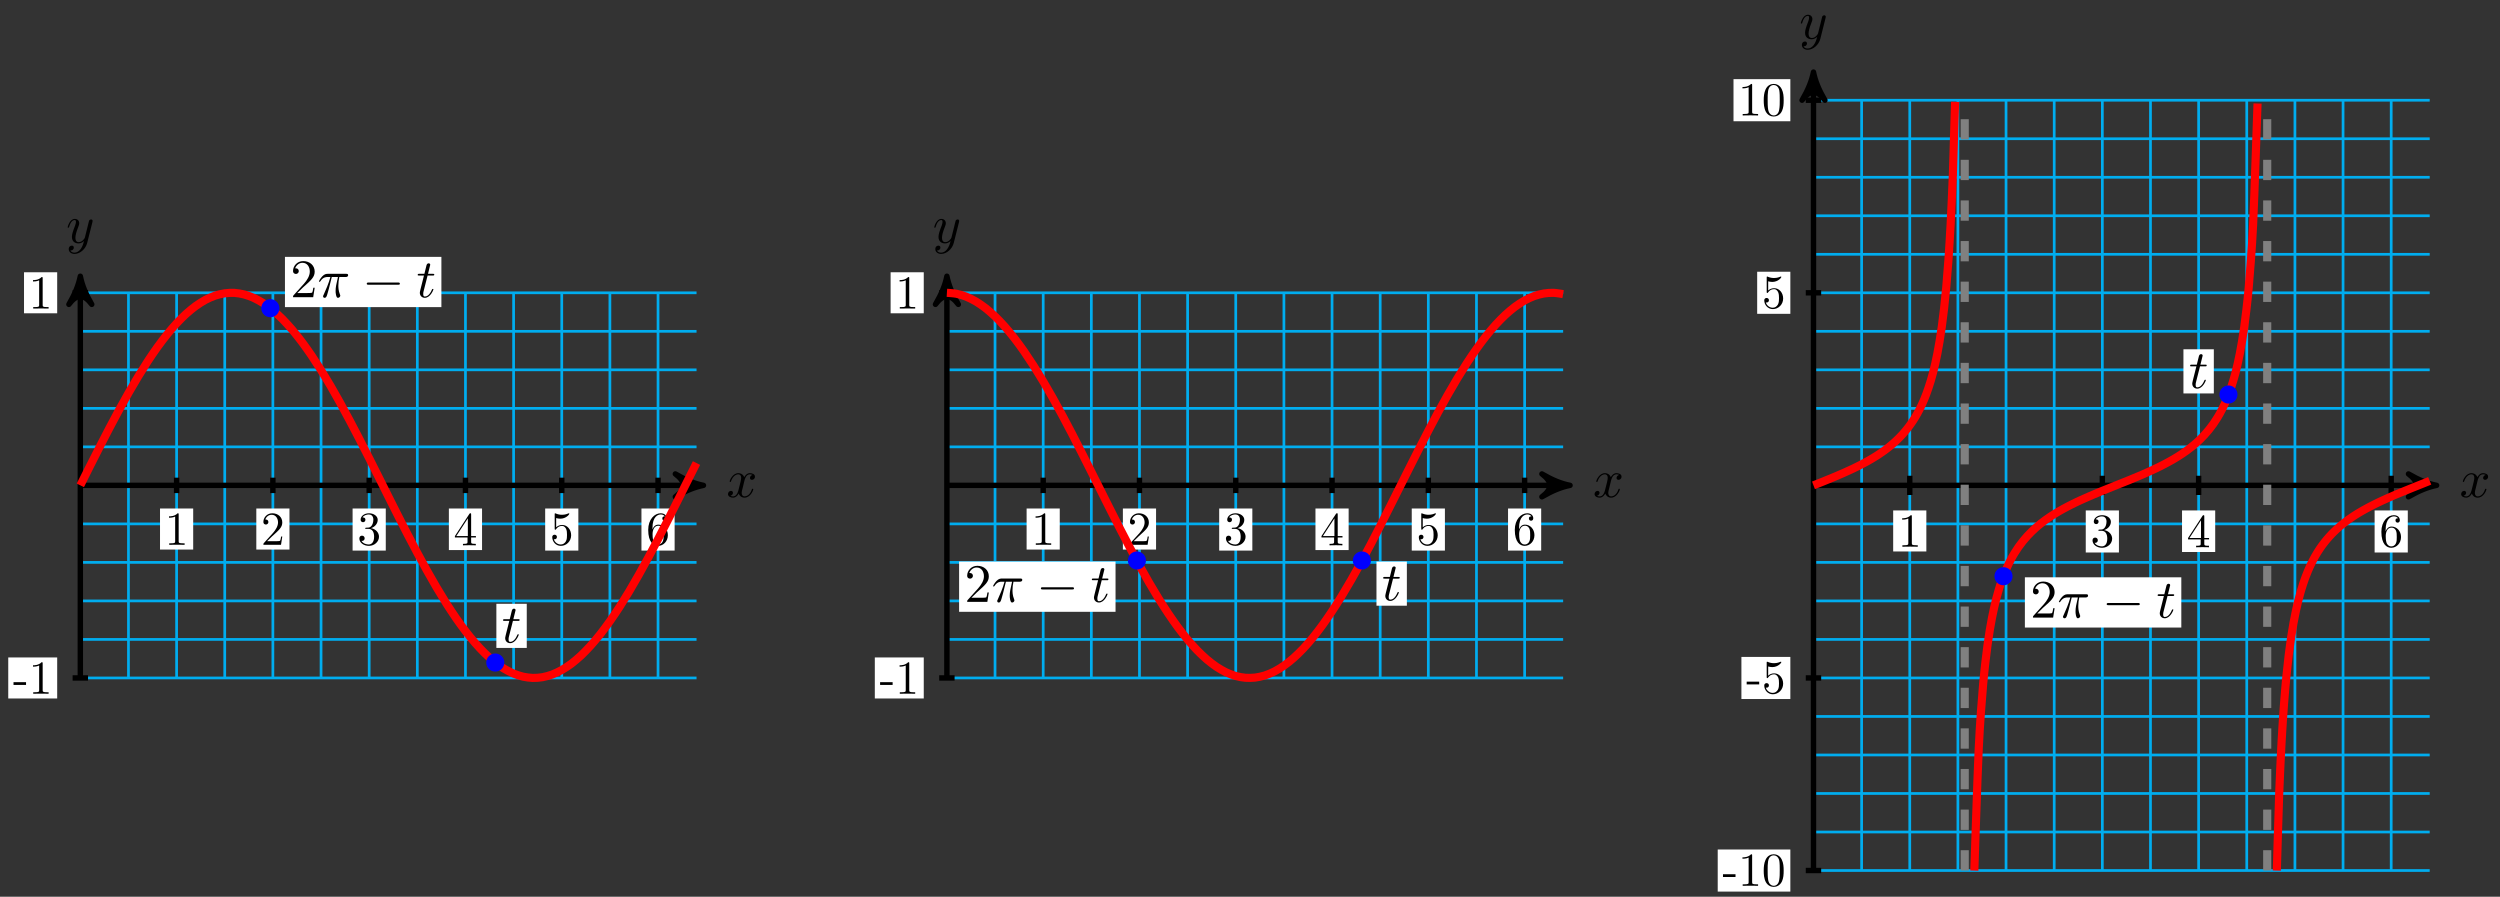 <?xml version="1.0" encoding="UTF-8"?>
<svg xmlns="http://www.w3.org/2000/svg" xmlns:xlink="http://www.w3.org/1999/xlink" width="368pt" height="132pt" viewBox="0 0 368 132" version="1.1">
<rect x="0" y="0" width="368" height="132" fill="#333333" stroke="none"/>
<defs>
<g>
<symbol overflow="visible" id="glyph0-0">
<path style="stroke:none;" d=""/>
</symbol>
<symbol overflow="visible" id="glyph0-1">
<path style="stroke:none;" d="M 2.656 -2.406 C 2.703 -2.609 2.891 -3.344 3.453 -3.344 C 3.484 -3.344 3.688 -3.344 3.844 -3.25 C 3.625 -3.203 3.469 -3 3.469 -2.812 C 3.469 -2.688 3.547 -2.531 3.766 -2.531 C 3.938 -2.531 4.203 -2.672 4.203 -3 C 4.203 -3.406 3.734 -3.516 3.453 -3.516 C 3 -3.516 2.719 -3.094 2.625 -2.922 C 2.422 -3.438 1.984 -3.516 1.766 -3.516 C 0.938 -3.516 0.484 -2.5 0.484 -2.297 C 0.484 -2.219 0.562 -2.219 0.578 -2.219 C 0.641 -2.219 0.656 -2.234 0.672 -2.297 C 0.953 -3.141 1.469 -3.344 1.75 -3.344 C 1.891 -3.344 2.172 -3.281 2.172 -2.812 C 2.172 -2.562 2.047 -2.031 1.75 -0.922 C 1.625 -0.422 1.344 -0.094 0.984 -0.094 C 0.938 -0.094 0.75 -0.094 0.594 -0.188 C 0.781 -0.234 0.969 -0.391 0.969 -0.625 C 0.969 -0.844 0.781 -0.906 0.672 -0.906 C 0.438 -0.906 0.234 -0.688 0.234 -0.438 C 0.234 -0.078 0.625 0.094 0.984 0.094 C 1.5 0.094 1.797 -0.469 1.812 -0.516 C 1.906 -0.219 2.203 0.094 2.672 0.094 C 3.5 0.094 3.953 -0.938 3.953 -1.141 C 3.953 -1.219 3.875 -1.219 3.859 -1.219 C 3.781 -1.219 3.766 -1.188 3.75 -1.125 C 3.484 -0.281 2.953 -0.094 2.688 -0.094 C 2.375 -0.094 2.25 -0.344 2.25 -0.609 C 2.25 -0.781 2.297 -0.969 2.391 -1.312 Z M 2.656 -2.406 "/>
</symbol>
<symbol overflow="visible" id="glyph0-2">
<path style="stroke:none;" d="M 3.875 -3.031 C 3.906 -3.141 3.906 -3.156 3.906 -3.219 C 3.906 -3.359 3.797 -3.438 3.672 -3.438 C 3.594 -3.438 3.469 -3.391 3.391 -3.266 C 3.375 -3.234 3.312 -2.984 3.281 -2.844 C 3.234 -2.625 3.172 -2.422 3.125 -2.203 L 2.766 -0.766 C 2.734 -0.641 2.391 -0.094 1.859 -0.094 C 1.453 -0.094 1.375 -0.438 1.375 -0.734 C 1.375 -1.094 1.5 -1.594 1.781 -2.297 C 1.906 -2.625 1.938 -2.703 1.938 -2.875 C 1.938 -3.234 1.688 -3.516 1.281 -3.516 C 0.531 -3.516 0.234 -2.359 0.234 -2.297 C 0.234 -2.219 0.312 -2.219 0.328 -2.219 C 0.406 -2.219 0.422 -2.234 0.453 -2.359 C 0.672 -3.109 0.984 -3.344 1.266 -3.344 C 1.328 -3.344 1.453 -3.344 1.453 -3.094 C 1.453 -2.891 1.375 -2.688 1.328 -2.531 C 1 -1.688 0.859 -1.234 0.859 -0.859 C 0.859 -0.156 1.359 0.094 1.828 0.094 C 2.141 0.094 2.422 -0.047 2.641 -0.266 C 2.531 0.141 2.438 0.531 2.125 0.953 C 1.906 1.234 1.609 1.453 1.25 1.453 C 1.125 1.453 0.766 1.438 0.641 1.125 C 0.766 1.125 0.875 1.125 0.984 1.031 C 1.062 0.953 1.141 0.859 1.141 0.703 C 1.141 0.453 0.922 0.422 0.844 0.422 C 0.656 0.422 0.391 0.547 0.391 0.938 C 0.391 1.344 0.75 1.641 1.25 1.641 C 2.062 1.641 2.891 0.906 3.109 0.016 Z M 3.875 -3.031 "/>
</symbol>
<symbol overflow="visible" id="glyph0-3">
<path style="stroke:none;" d="M 1.641 -3.188 L 2.391 -3.188 C 2.547 -3.188 2.625 -3.188 2.625 -3.344 C 2.625 -3.438 2.547 -3.438 2.406 -3.438 L 1.703 -3.438 C 1.984 -4.562 2.031 -4.719 2.031 -4.766 C 2.031 -4.906 1.938 -4.984 1.797 -4.984 C 1.781 -4.984 1.547 -4.984 1.484 -4.703 L 1.172 -3.438 L 0.422 -3.438 C 0.266 -3.438 0.188 -3.438 0.188 -3.281 C 0.188 -3.188 0.25 -3.188 0.406 -3.188 L 1.109 -3.188 C 0.531 -0.922 0.5 -0.781 0.5 -0.641 C 0.5 -0.219 0.812 0.094 1.234 0.094 C 2.047 0.094 2.5 -1.078 2.5 -1.141 C 2.5 -1.219 2.438 -1.219 2.406 -1.219 C 2.328 -1.219 2.328 -1.188 2.281 -1.109 C 1.938 -0.281 1.516 -0.094 1.25 -0.094 C 1.078 -0.094 1 -0.188 1 -0.453 C 1 -0.641 1.016 -0.703 1.047 -0.844 Z M 1.641 -3.188 "/>
</symbol>
<symbol overflow="visible" id="glyph0-4">
<path style="stroke:none;" d="M 2.109 -2.969 L 3.016 -2.969 C 2.75 -1.797 2.672 -1.453 2.672 -0.922 C 2.672 -0.797 2.672 -0.578 2.734 -0.312 C 2.828 0.047 2.906 0.094 3.031 0.094 C 3.188 0.094 3.359 -0.062 3.359 -0.219 C 3.359 -0.266 3.359 -0.281 3.312 -0.391 C 3.078 -0.969 3.078 -1.484 3.078 -1.703 C 3.078 -2.125 3.125 -2.562 3.219 -2.969 L 4.125 -2.969 C 4.234 -2.969 4.516 -2.969 4.516 -3.25 C 4.516 -3.438 4.344 -3.438 4.203 -3.438 L 1.531 -3.438 C 1.359 -3.438 1.047 -3.438 0.703 -3.062 C 0.422 -2.75 0.219 -2.375 0.219 -2.344 C 0.219 -2.328 0.219 -2.266 0.312 -2.266 C 0.375 -2.266 0.391 -2.297 0.438 -2.359 C 0.828 -2.969 1.297 -2.969 1.453 -2.969 L 1.906 -2.969 C 1.656 -2.016 1.219 -1.047 0.891 -0.312 C 0.828 -0.203 0.828 -0.188 0.828 -0.125 C 0.828 0.031 0.953 0.094 1.047 0.094 C 1.297 0.094 1.359 -0.141 1.453 -0.438 C 1.562 -0.797 1.562 -0.812 1.672 -1.219 Z M 2.109 -2.969 "/>
</symbol>
<symbol overflow="visible" id="glyph1-0">
<path style="stroke:none;" d=""/>
</symbol>
<symbol overflow="visible" id="glyph1-1">
<path style="stroke:none;" d="M 2.922 0 L 2.922 -0.219 L 2.703 -0.219 C 2.062 -0.219 2.047 -0.297 2.047 -0.547 L 2.047 -4.453 C 2.047 -4.625 2.047 -4.641 1.891 -4.641 C 1.453 -4.188 0.844 -4.188 0.625 -4.188 L 0.625 -3.984 C 0.766 -3.984 1.172 -3.984 1.531 -4.156 L 1.531 -0.547 C 1.531 -0.297 1.516 -0.219 0.891 -0.219 L 0.656 -0.219 L 0.656 0 C 0.906 -0.016 1.516 -0.016 1.797 -0.016 C 2.062 -0.016 2.672 -0.016 2.922 0 Z M 2.922 0 "/>
</symbol>
<symbol overflow="visible" id="glyph1-2">
<path style="stroke:none;" d="M 3.125 -1.219 L 2.953 -1.219 C 2.922 -1 2.875 -0.703 2.797 -0.594 C 2.75 -0.531 2.297 -0.531 2.141 -0.531 L 0.891 -0.531 L 1.625 -1.25 C 2.703 -2.219 3.125 -2.594 3.125 -3.297 C 3.125 -4.078 2.5 -4.641 1.656 -4.641 C 0.859 -4.641 0.344 -4 0.344 -3.375 C 0.344 -2.984 0.703 -2.984 0.719 -2.984 C 0.844 -2.984 1.078 -3.078 1.078 -3.359 C 1.078 -3.547 0.953 -3.719 0.703 -3.719 C 0.656 -3.719 0.641 -3.719 0.625 -3.719 C 0.781 -4.172 1.156 -4.422 1.562 -4.422 C 2.188 -4.422 2.5 -3.859 2.5 -3.297 C 2.5 -2.734 2.141 -2.188 1.766 -1.75 L 0.422 -0.266 C 0.344 -0.188 0.344 -0.172 0.344 0 L 2.938 0 Z M 3.125 -1.219 "/>
</symbol>
<symbol overflow="visible" id="glyph1-3">
<path style="stroke:none;" d="M 3.188 -1.188 C 3.188 -1.766 2.75 -2.312 2.016 -2.453 C 2.594 -2.641 3 -3.125 3 -3.672 C 3 -4.25 2.391 -4.641 1.719 -4.641 C 1.016 -4.641 0.484 -4.219 0.484 -3.688 C 0.484 -3.469 0.641 -3.328 0.844 -3.328 C 1.047 -3.328 1.188 -3.484 1.188 -3.688 C 1.188 -4.031 0.859 -4.031 0.766 -4.031 C 0.969 -4.375 1.438 -4.469 1.688 -4.469 C 1.969 -4.469 2.359 -4.312 2.359 -3.688 C 2.359 -3.609 2.344 -3.203 2.156 -2.891 C 1.953 -2.562 1.719 -2.531 1.547 -2.531 C 1.484 -2.516 1.312 -2.516 1.266 -2.516 C 1.219 -2.5 1.156 -2.5 1.156 -2.422 C 1.156 -2.344 1.219 -2.344 1.328 -2.344 L 1.641 -2.344 C 2.203 -2.344 2.469 -1.875 2.469 -1.188 C 2.469 -0.25 1.984 -0.047 1.672 -0.047 C 1.375 -0.047 0.859 -0.156 0.609 -0.578 C 0.859 -0.531 1.078 -0.688 1.078 -0.953 C 1.078 -1.203 0.891 -1.344 0.688 -1.344 C 0.516 -1.344 0.297 -1.25 0.297 -0.938 C 0.297 -0.312 0.938 0.156 1.703 0.156 C 2.547 0.156 3.188 -0.484 3.188 -1.188 Z M 3.188 -1.188 "/>
</symbol>
<symbol overflow="visible" id="glyph1-4">
<path style="stroke:none;" d="M 3.281 -1.156 L 3.281 -1.359 L 2.578 -1.359 L 2.578 -4.531 C 2.578 -4.672 2.578 -4.719 2.469 -4.719 C 2.406 -4.719 2.391 -4.719 2.328 -4.641 L 0.188 -1.359 L 0.188 -1.156 L 2.047 -1.156 L 2.047 -0.547 C 2.047 -0.297 2.031 -0.219 1.516 -0.219 L 1.375 -0.219 L 1.375 0 C 1.656 -0.016 2.016 -0.016 2.312 -0.016 C 2.609 -0.016 2.969 -0.016 3.266 0 L 3.266 -0.219 L 3.109 -0.219 C 2.594 -0.219 2.578 -0.297 2.578 -0.547 L 2.578 -1.156 Z M 2.094 -1.359 L 0.391 -1.359 L 2.094 -3.969 Z M 2.094 -1.359 "/>
</symbol>
<symbol overflow="visible" id="glyph1-5">
<path style="stroke:none;" d="M 3.125 -1.406 C 3.125 -2.234 2.562 -2.922 1.812 -2.922 C 1.469 -2.922 1.172 -2.812 0.922 -2.578 L 0.922 -3.938 C 1.062 -3.891 1.297 -3.844 1.516 -3.844 C 2.375 -3.844 2.859 -4.469 2.859 -4.562 C 2.859 -4.609 2.844 -4.641 2.781 -4.641 C 2.781 -4.641 2.766 -4.641 2.734 -4.625 C 2.594 -4.562 2.25 -4.422 1.781 -4.422 C 1.5 -4.422 1.188 -4.469 0.859 -4.609 C 0.797 -4.641 0.781 -4.641 0.781 -4.641 C 0.703 -4.641 0.703 -4.578 0.703 -4.469 L 0.703 -2.406 C 0.703 -2.281 0.703 -2.219 0.797 -2.219 C 0.844 -2.219 0.859 -2.25 0.891 -2.281 C 0.969 -2.391 1.219 -2.781 1.797 -2.781 C 2.156 -2.781 2.328 -2.453 2.391 -2.328 C 2.5 -2.062 2.516 -1.797 2.516 -1.453 C 2.516 -1.203 2.516 -0.781 2.344 -0.5 C 2.172 -0.219 1.922 -0.047 1.594 -0.047 C 1.094 -0.047 0.688 -0.406 0.578 -0.828 C 0.594 -0.812 0.609 -0.812 0.688 -0.812 C 0.922 -0.812 1.031 -0.984 1.031 -1.156 C 1.031 -1.312 0.922 -1.484 0.688 -1.484 C 0.594 -1.484 0.344 -1.438 0.344 -1.125 C 0.344 -0.516 0.828 0.156 1.609 0.156 C 2.422 0.156 3.125 -0.516 3.125 -1.406 Z M 3.125 -1.406 "/>
</symbol>
<symbol overflow="visible" id="glyph1-6">
<path style="stroke:none;" d="M 3.188 -1.422 C 3.188 -2.312 2.562 -2.969 1.797 -2.969 C 1.312 -2.969 1.062 -2.625 0.922 -2.281 L 0.922 -2.453 C 0.922 -4.219 1.781 -4.469 2.141 -4.469 C 2.312 -4.469 2.594 -4.422 2.75 -4.188 C 2.641 -4.188 2.375 -4.188 2.375 -3.875 C 2.375 -3.656 2.531 -3.547 2.688 -3.547 C 2.797 -3.547 3.016 -3.609 3.016 -3.891 C 3.016 -4.312 2.703 -4.641 2.125 -4.641 C 1.234 -4.641 0.297 -3.75 0.297 -2.203 C 0.297 -0.344 1.094 0.156 1.75 0.156 C 2.516 0.156 3.188 -0.5 3.188 -1.422 Z M 2.562 -1.422 C 2.562 -1.094 2.562 -0.75 2.438 -0.5 C 2.234 -0.078 1.906 -0.047 1.75 -0.047 C 1.312 -0.047 1.094 -0.453 1.062 -0.562 C 0.938 -0.891 0.938 -1.453 0.938 -1.578 C 0.938 -2.125 1.156 -2.812 1.781 -2.812 C 1.891 -2.812 2.219 -2.812 2.438 -2.391 C 2.562 -2.125 2.562 -1.766 2.562 -1.422 Z M 2.562 -1.422 "/>
</symbol>
<symbol overflow="visible" id="glyph1-7">
<path style="stroke:none;" d="M 1.922 -1.297 L 1.922 -1.703 L 0.078 -1.703 L 0.078 -1.297 Z M 1.922 -1.297 "/>
</symbol>
<symbol overflow="visible" id="glyph1-8">
<path style="stroke:none;" d="M 3.203 -2.234 C 3.203 -2.781 3.172 -3.344 2.922 -3.859 C 2.609 -4.531 2.031 -4.641 1.734 -4.641 C 1.328 -4.641 0.812 -4.453 0.531 -3.812 C 0.312 -3.328 0.266 -2.781 0.266 -2.234 C 0.266 -1.703 0.297 -1.078 0.578 -0.547 C 0.891 0.016 1.391 0.156 1.734 0.156 C 2.109 0.156 2.641 0 2.953 -0.656 C 3.172 -1.141 3.203 -1.672 3.203 -2.234 Z M 2.625 -2.312 C 2.625 -1.797 2.625 -1.312 2.547 -0.875 C 2.453 -0.203 2.047 0 1.734 0 C 1.469 0 1.047 -0.172 0.922 -0.844 C 0.844 -1.266 0.844 -1.906 0.844 -2.312 C 0.844 -2.766 0.844 -3.219 0.906 -3.594 C 1.031 -4.422 1.562 -4.484 1.734 -4.484 C 1.969 -4.484 2.422 -4.359 2.562 -3.672 C 2.625 -3.281 2.625 -2.75 2.625 -2.312 Z M 2.625 -2.312 "/>
</symbol>
<symbol overflow="visible" id="glyph2-0">
<path style="stroke:none;" d=""/>
</symbol>
<symbol overflow="visible" id="glyph2-1">
<path style="stroke:none;" d="M 1.016 -0.609 L 1.859 -1.438 C 3.094 -2.531 3.578 -2.969 3.578 -3.766 C 3.578 -4.672 2.859 -5.312 1.891 -5.312 C 0.984 -5.312 0.391 -4.578 0.391 -3.859 C 0.391 -3.422 0.797 -3.422 0.828 -3.422 C 0.953 -3.422 1.234 -3.516 1.234 -3.844 C 1.234 -4.047 1.094 -4.25 0.812 -4.25 C 0.75 -4.25 0.734 -4.25 0.703 -4.25 C 0.891 -4.766 1.328 -5.062 1.781 -5.062 C 2.516 -5.062 2.859 -4.422 2.859 -3.766 C 2.859 -3.125 2.453 -2.5 2.016 -2 L 0.484 -0.297 C 0.391 -0.203 0.391 -0.188 0.391 0 L 3.359 0 L 3.578 -1.391 L 3.375 -1.391 C 3.344 -1.141 3.281 -0.797 3.203 -0.672 C 3.141 -0.609 2.625 -0.609 2.453 -0.609 Z M 1.016 -0.609 "/>
</symbol>
<symbol overflow="visible" id="glyph3-0">
<path style="stroke:none;" d=""/>
</symbol>
<symbol overflow="visible" id="glyph3-1">
<path style="stroke:none;" d="M 5.25 -1.828 C 5.391 -1.828 5.531 -1.828 5.531 -1.984 C 5.531 -2.156 5.391 -2.156 5.25 -2.156 L 0.938 -2.156 C 0.812 -2.156 0.656 -2.156 0.656 -1.984 C 0.656 -1.828 0.812 -1.828 0.938 -1.828 Z M 5.25 -1.828 "/>
</symbol>
</g>
</defs>
<g id="surface1">
<path style="fill:none;stroke-width:0.399;stroke-linecap:butt;stroke-linejoin:miter;stroke:rgb(0%,67.839%,93.729%);stroke-opacity:1;stroke-miterlimit:10;" d="M 0.001 -28.347 L 90.708 -28.347 M 0.001 -22.676 L 90.708 -22.676 M 0.001 -17.008 L 90.708 -17.008 M 0.001 -11.337 L 90.708 -11.337 M 0.001 -5.67 L 90.708 -5.67 M 0.001 0.002 L 90.708 0.002 M 0.001 5.669 L 90.708 5.669 M 0.001 11.337 L 90.708 11.337 M 0.001 17.008 L 90.708 17.008 M 0.001 22.676 L 90.708 22.676 M 0.001 28.347 L 90.708 28.347 M 0.001 -28.347 L 0.001 28.347 M 7.087 -28.347 L 7.087 28.347 M 14.173 -28.347 L 14.173 28.347 M 21.259 -28.347 L 21.259 28.347 M 28.345 -28.347 L 28.345 28.347 M 35.435 -28.347 L 35.435 28.347 M 42.521 -28.347 L 42.521 28.347 M 49.607 -28.347 L 49.607 28.347 M 56.693 -28.347 L 56.693 28.347 M 63.779 -28.347 L 63.779 28.347 M 70.868 -28.347 L 70.868 28.347 M 77.954 -28.347 L 77.954 28.347 M 85.04 -28.347 L 85.04 28.347 " transform="matrix(1,0,0,-1,11.823,71.447)"/>
<path style="fill:none;stroke-width:0.797;stroke-linecap:butt;stroke-linejoin:miter;stroke:rgb(0%,0%,0%);stroke-opacity:1;stroke-miterlimit:10;" d="M 0.001 0.002 L 90.693 0.002 " transform="matrix(1,0,0,-1,11.823,71.447)"/>
<path style="fill-rule:nonzero;fill:rgb(0%,0%,0%);fill-opacity:1;stroke-width:0.797;stroke-linecap:butt;stroke-linejoin:round;stroke:rgb(0%,0%,0%);stroke-opacity:1;stroke-miterlimit:10;" d="M 1.035 0.002 C -0.258 0.26 -1.555 0.775 -3.109 1.685 C -1.555 0.517 -1.555 -0.518 -3.109 -1.685 C -1.555 -0.775 -0.258 -0.26 1.035 0.002 Z M 1.035 0.002 " transform="matrix(1,0,0,-1,102.516,71.447)"/>
<g style="fill:rgb(0%,0%,0%);fill-opacity:1;">
  <use xlink:href="#glyph0-1" x="106.925" y="73.163"/>
</g>
<path style="fill:none;stroke-width:0.797;stroke-linecap:butt;stroke-linejoin:miter;stroke:rgb(0%,0%,0%);stroke-opacity:1;stroke-miterlimit:10;" d="M 0.001 -28.347 L 0.001 29.745 " transform="matrix(1,0,0,-1,11.823,71.447)"/>
<path style="fill-rule:nonzero;fill:rgb(0%,0%,0%);fill-opacity:1;stroke-width:0.797;stroke-linecap:butt;stroke-linejoin:round;stroke:rgb(0%,0%,0%);stroke-opacity:1;stroke-miterlimit:10;" d="M 1.037 -0.001 C -0.26 0.261 -1.552 0.776 -3.107 1.682 C -1.552 0.518 -1.552 -0.517 -3.107 -1.685 C -1.552 -0.779 -0.26 -0.259 1.037 -0.001 Z M 1.037 -0.001 " transform="matrix(0,-1,-1,0,11.823,41.697)"/>
<g style="fill:rgb(0%,0%,0%);fill-opacity:1;">
  <use xlink:href="#glyph0-2" x="9.726" y="35.737"/>
</g>
<path style="fill:none;stroke-width:0.797;stroke-linecap:butt;stroke-linejoin:miter;stroke:rgb(0%,0%,0%);stroke-opacity:1;stroke-miterlimit:10;" d="M 14.173 1.135 L 14.173 -1.135 " transform="matrix(1,0,0,-1,11.823,71.447)"/>
<path style=" stroke:none;fill-rule:nonzero;fill:rgb(100%,100%,100%);fill-opacity:1;" d="M 28.438 74.852 L 23.555 74.852 L 23.555 80.895 L 28.438 80.895 Z M 28.438 74.852 "/>
<g style="fill:rgb(0%,0%,0%);fill-opacity:1;">
  <use xlink:href="#glyph1-1" x="24.253" y="80.196"/>
</g>
<path style="fill:none;stroke-width:0.797;stroke-linecap:butt;stroke-linejoin:miter;stroke:rgb(0%,0%,0%);stroke-opacity:1;stroke-miterlimit:10;" d="M 28.345 1.135 L 28.345 -1.135 " transform="matrix(1,0,0,-1,11.823,71.447)"/>
<path style=" stroke:none;fill-rule:nonzero;fill:rgb(100%,100%,100%);fill-opacity:1;" d="M 42.609 74.852 L 37.73 74.852 L 37.73 80.895 L 42.609 80.895 Z M 42.609 74.852 "/>
<g style="fill:rgb(0%,0%,0%);fill-opacity:1;">
  <use xlink:href="#glyph1-2" x="38.426" y="80.196"/>
</g>
<path style="fill:none;stroke-width:0.797;stroke-linecap:butt;stroke-linejoin:miter;stroke:rgb(0%,0%,0%);stroke-opacity:1;stroke-miterlimit:10;" d="M 42.521 1.135 L 42.521 -1.135 " transform="matrix(1,0,0,-1,11.823,71.447)"/>
<path style=" stroke:none;fill-rule:nonzero;fill:rgb(100%,100%,100%);fill-opacity:1;" d="M 56.785 74.852 L 51.902 74.852 L 51.902 81.047 L 56.785 81.047 Z M 56.785 74.852 "/>
<g style="fill:rgb(0%,0%,0%);fill-opacity:1;">
  <use xlink:href="#glyph1-3" x="52.6" y="80.196"/>
</g>
<path style="fill:none;stroke-width:0.797;stroke-linecap:butt;stroke-linejoin:miter;stroke:rgb(0%,0%,0%);stroke-opacity:1;stroke-miterlimit:10;" d="M 56.693 1.135 L 56.693 -1.135 " transform="matrix(1,0,0,-1,11.823,71.447)"/>
<path style=" stroke:none;fill-rule:nonzero;fill:rgb(100%,100%,100%);fill-opacity:1;" d="M 70.957 74.852 L 66.074 74.852 L 66.074 80.969 L 70.957 80.969 Z M 70.957 74.852 "/>
<g style="fill:rgb(0%,0%,0%);fill-opacity:1;">
  <use xlink:href="#glyph1-4" x="66.773" y="80.272"/>
</g>
<path style="fill:none;stroke-width:0.797;stroke-linecap:butt;stroke-linejoin:miter;stroke:rgb(0%,0%,0%);stroke-opacity:1;stroke-miterlimit:10;" d="M 70.868 1.135 L 70.868 -1.135 " transform="matrix(1,0,0,-1,11.823,71.447)"/>
<path style=" stroke:none;fill-rule:nonzero;fill:rgb(100%,100%,100%);fill-opacity:1;" d="M 85.133 74.852 L 80.25 74.852 L 80.25 81.047 L 85.133 81.047 Z M 85.133 74.852 "/>
<g style="fill:rgb(0%,0%,0%);fill-opacity:1;">
  <use xlink:href="#glyph1-5" x="80.947" y="80.196"/>
</g>
<path style="fill:none;stroke-width:0.797;stroke-linecap:butt;stroke-linejoin:miter;stroke:rgb(0%,0%,0%);stroke-opacity:1;stroke-miterlimit:10;" d="M 85.04 1.135 L 85.04 -1.135 " transform="matrix(1,0,0,-1,11.823,71.447)"/>
<path style=" stroke:none;fill-rule:nonzero;fill:rgb(100%,100%,100%);fill-opacity:1;" d="M 99.305 74.852 L 94.422 74.852 L 94.422 81.047 L 99.305 81.047 Z M 99.305 74.852 "/>
<g style="fill:rgb(0%,0%,0%);fill-opacity:1;">
  <use xlink:href="#glyph1-6" x="95.12" y="80.196"/>
</g>
<path style="fill:none;stroke-width:0.797;stroke-linecap:butt;stroke-linejoin:miter;stroke:rgb(0%,0%,0%);stroke-opacity:1;stroke-miterlimit:10;" d="M 1.134 -28.347 L -1.135 -28.347 " transform="matrix(1,0,0,-1,11.823,71.447)"/>
<path style=" stroke:none;fill-rule:nonzero;fill:rgb(100%,100%,100%);fill-opacity:1;" d="M 8.418 96.777 L 1.215 96.777 L 1.215 102.816 L 8.418 102.816 Z M 8.418 96.777 "/>
<g style="fill:rgb(0%,0%,0%);fill-opacity:1;">
  <use xlink:href="#glyph1-7" x="1.911" y="102.119"/>
  <use xlink:href="#glyph1-1" x="4.233" y="102.119"/>
</g>
<path style="fill:none;stroke-width:0.797;stroke-linecap:butt;stroke-linejoin:miter;stroke:rgb(0%,0%,0%);stroke-opacity:1;stroke-miterlimit:10;" d="M 1.134 28.347 L -1.135 28.347 " transform="matrix(1,0,0,-1,11.823,71.447)"/>
<path style=" stroke:none;fill-rule:nonzero;fill:rgb(100%,100%,100%);fill-opacity:1;" d="M 8.418 40.078 L 3.535 40.078 L 3.535 46.117 L 8.418 46.117 Z M 8.418 40.078 "/>
<g style="fill:rgb(0%,0%,0%);fill-opacity:1;">
  <use xlink:href="#glyph1-1" x="4.233" y="45.421"/>
</g>
<path style="fill:none;stroke-width:1.196;stroke-linecap:butt;stroke-linejoin:miter;stroke:rgb(100%,0%,0%);stroke-opacity:1;stroke-miterlimit:10;" d="M 0.001 0.002 C 0.001 0.002 1.025 2.049 1.415 2.83 C 1.81 3.611 2.443 4.861 2.833 5.63 C 3.228 6.4 3.857 7.626 4.251 8.376 C 4.646 9.126 5.275 10.313 5.669 11.036 C 6.064 11.763 6.693 12.899 7.087 13.587 C 7.478 14.278 8.111 15.356 8.505 16.004 C 8.896 16.653 9.529 17.66 9.919 18.258 C 10.314 18.86 10.943 19.785 11.337 20.332 C 11.732 20.879 12.361 21.715 12.755 22.203 C 13.15 22.691 13.779 23.426 14.173 23.851 C 14.564 24.273 15.197 24.906 15.591 25.261 C 15.982 25.617 16.614 26.132 17.005 26.417 C 17.4 26.703 18.029 27.101 18.423 27.312 C 18.818 27.523 19.447 27.8 19.841 27.933 C 20.236 28.066 20.864 28.218 21.259 28.273 C 21.65 28.331 22.282 28.355 22.677 28.335 C 23.068 28.312 23.7 28.21 24.091 28.109 C 24.486 28.007 25.118 27.785 25.509 27.605 C 25.904 27.429 26.532 27.078 26.927 26.824 C 27.322 26.574 27.95 26.105 28.345 25.777 C 28.736 25.449 29.368 24.867 29.763 24.472 C 30.154 24.074 30.786 23.383 31.177 22.922 C 31.572 22.461 32.204 21.664 32.595 21.141 C 32.989 20.617 33.618 19.731 34.013 19.152 C 34.407 18.57 35.036 17.598 35.431 16.969 C 35.825 16.34 36.454 15.29 36.849 14.618 C 37.239 13.946 37.872 12.829 38.263 12.122 C 38.657 11.411 39.29 10.243 39.681 9.501 C 40.075 8.763 40.704 7.552 41.099 6.79 C 41.493 6.025 42.122 4.787 42.517 4.009 C 42.911 3.232 43.54 1.97 43.935 1.185 C 44.325 0.4 44.958 -0.861 45.349 -1.646 C 45.743 -2.432 46.376 -3.685 46.767 -4.463 C 47.161 -5.236 47.79 -6.474 48.185 -7.236 C 48.579 -7.994 49.208 -9.2 49.603 -9.935 C 49.997 -10.669 50.626 -11.829 51.021 -12.536 C 51.411 -13.239 52.044 -14.345 52.439 -15.012 C 52.829 -15.676 53.462 -16.715 53.853 -17.336 C 54.247 -17.957 54.876 -18.918 55.271 -19.489 C 55.665 -20.059 56.294 -20.93 56.689 -21.445 C 57.083 -21.957 57.712 -22.738 58.107 -23.187 C 58.497 -23.641 59.13 -24.316 59.525 -24.699 C 59.915 -25.086 60.548 -25.648 60.939 -25.965 C 61.333 -26.281 61.962 -26.73 62.357 -26.972 C 62.751 -27.214 63.38 -27.539 63.775 -27.707 C 64.169 -27.871 64.798 -28.078 65.193 -28.164 C 65.583 -28.253 66.216 -28.332 66.611 -28.343 C 67.001 -28.355 67.634 -28.308 68.025 -28.238 C 68.419 -28.171 69.048 -27.996 69.443 -27.851 C 69.837 -27.703 70.466 -27.406 70.861 -27.183 C 71.255 -26.961 71.884 -26.543 72.279 -26.25 C 72.669 -25.953 73.302 -25.418 73.697 -25.051 C 74.087 -24.68 74.72 -24.035 75.111 -23.598 C 75.505 -23.164 76.138 -22.41 76.529 -21.914 C 76.923 -21.414 77.552 -20.567 77.947 -20.008 C 78.341 -19.453 78.97 -18.512 79.365 -17.907 C 79.755 -17.297 80.388 -16.278 80.782 -15.622 C 81.173 -14.966 81.806 -13.876 82.197 -13.181 C 82.591 -12.489 83.224 -11.341 83.615 -10.61 C 84.009 -9.884 84.638 -8.689 85.032 -7.935 C 85.427 -7.181 86.056 -5.951 86.45 -5.177 C 86.845 -4.408 87.474 -3.154 87.868 -2.373 C 88.259 -1.588 88.892 -0.326 89.282 0.459 C 89.677 1.244 90.7 3.287 90.7 3.287 " transform="matrix(1,0,0,-1,11.823,71.447)"/>
<path style="fill-rule:nonzero;fill:rgb(0%,0%,100%);fill-opacity:1;stroke-width:0.399;stroke-linecap:butt;stroke-linejoin:miter;stroke:rgb(0%,0%,100%);stroke-opacity:1;stroke-miterlimit:10;" d="M 62.216 -26.078 C 62.216 -25.453 61.708 -24.945 61.083 -24.945 C 60.458 -24.945 59.95 -25.453 59.95 -26.078 C 59.95 -26.707 60.458 -27.214 61.083 -27.214 C 61.708 -27.214 62.216 -26.707 62.216 -26.078 Z M 62.216 -26.078 " transform="matrix(1,0,0,-1,11.823,71.447)"/>
<path style=" stroke:none;fill-rule:nonzero;fill:rgb(100%,100%,100%);fill-opacity:1;" d="M 77.539 88.879 L 73.066 88.879 L 73.066 95.375 L 77.539 95.375 Z M 77.539 88.879 "/>
<g style="fill:rgb(0%,0%,0%);fill-opacity:1;">
  <use xlink:href="#glyph0-3" x="73.862" y="94.58"/>
</g>
<path style="fill-rule:nonzero;fill:rgb(0%,0%,100%);fill-opacity:1;stroke-width:0.399;stroke-linecap:butt;stroke-linejoin:miter;stroke:rgb(0%,0%,100%);stroke-opacity:1;stroke-miterlimit:10;" d="M 29.107 26.078 C 29.107 26.706 28.599 27.214 27.97 27.214 C 27.345 27.214 26.837 26.706 26.837 26.078 C 26.837 25.453 27.345 24.945 27.97 24.945 C 28.599 24.945 29.107 25.453 29.107 26.078 Z M 29.107 26.078 " transform="matrix(1,0,0,-1,11.823,71.447)"/>
<path style=" stroke:none;fill-rule:nonzero;fill:rgb(100%,100%,100%);fill-opacity:1;" d="M 64.973 37.812 L 41.945 37.812 L 41.945 45.207 L 64.973 45.207 Z M 64.973 37.812 "/>
<g style="fill:rgb(0%,0%,0%);fill-opacity:1;">
  <use xlink:href="#glyph2-1" x="42.743" y="43.745"/>
</g>
<g style="fill:rgb(0%,0%,0%);fill-opacity:1;">
  <use xlink:href="#glyph0-4" x="46.729" y="43.745"/>
</g>
<g style="fill:rgb(0%,0%,0%);fill-opacity:1;">
  <use xlink:href="#glyph3-1" x="53.329" y="43.745"/>
</g>
<g style="fill:rgb(0%,0%,0%);fill-opacity:1;">
  <use xlink:href="#glyph0-3" x="61.299" y="43.745"/>
</g>
<path style="fill:none;stroke-width:0.399;stroke-linecap:butt;stroke-linejoin:miter;stroke:rgb(0%,67.839%,93.729%);stroke-opacity:1;stroke-miterlimit:10;" d="M 127.56 -28.347 L 218.271 -28.347 M 127.56 -22.676 L 218.271 -22.676 M 127.56 -17.008 L 218.271 -17.008 M 127.56 -11.337 L 218.271 -11.337 M 127.56 -5.67 L 218.271 -5.67 M 127.56 0.002 L 218.271 0.002 M 127.56 5.669 L 218.271 5.669 M 127.56 11.337 L 218.271 11.337 M 127.56 17.008 L 218.271 17.008 M 127.56 22.676 L 218.271 22.676 M 127.56 28.347 L 218.271 28.347 M 134.646 -28.347 L 134.646 28.347 M 141.736 -28.347 L 141.736 28.347 M 148.822 -28.347 L 148.822 28.347 M 155.907 -28.347 L 155.907 28.347 M 162.993 -28.347 L 162.993 28.347 M 170.079 -28.347 L 170.079 28.347 M 177.169 -28.347 L 177.169 28.347 M 184.255 -28.347 L 184.255 28.347 M 191.341 -28.347 L 191.341 28.347 M 198.427 -28.347 L 198.427 28.347 M 205.513 -28.347 L 205.513 28.347 M 212.603 -28.347 L 212.603 28.347 " transform="matrix(1,0,0,-1,11.823,71.447)"/>
<path style="fill:none;stroke-width:0.797;stroke-linecap:butt;stroke-linejoin:miter;stroke:rgb(0%,0%,0%);stroke-opacity:1;stroke-miterlimit:10;" d="M 127.56 0.002 L 218.251 0.002 " transform="matrix(1,0,0,-1,11.823,71.447)"/>
<path style="fill-rule:nonzero;fill:rgb(0%,0%,0%);fill-opacity:1;stroke-width:0.797;stroke-linecap:butt;stroke-linejoin:round;stroke:rgb(0%,0%,0%);stroke-opacity:1;stroke-miterlimit:10;" d="M 1.037 0.002 C -0.26 0.26 -1.553 0.775 -3.107 1.685 C -1.553 0.517 -1.553 -0.518 -3.107 -1.685 C -1.553 -0.775 -0.26 -0.26 1.037 0.002 Z M 1.037 0.002 " transform="matrix(1,0,0,-1,230.076,71.447)"/>
<g style="fill:rgb(0%,0%,0%);fill-opacity:1;">
  <use xlink:href="#glyph0-1" x="234.486" y="73.163"/>
</g>
<path style="fill:none;stroke-width:0.797;stroke-linecap:butt;stroke-linejoin:miter;stroke:rgb(0%,0%,0%);stroke-opacity:1;stroke-miterlimit:10;" d="M 127.56 -28.347 L 127.56 29.745 " transform="matrix(1,0,0,-1,11.823,71.447)"/>
<path style="fill-rule:nonzero;fill:rgb(0%,0%,0%);fill-opacity:1;stroke-width:0.797;stroke-linecap:butt;stroke-linejoin:round;stroke:rgb(0%,0%,0%);stroke-opacity:1;stroke-miterlimit:10;" d="M 1.037 0.001 C -0.26 0.259 -1.552 0.778 -3.107 1.684 C -1.552 0.516 -1.552 -0.519 -3.107 -1.683 C -1.552 -0.777 -0.26 -0.261 1.037 0.001 Z M 1.037 0.001 " transform="matrix(0,-1,-1,0,139.384,41.697)"/>
<g style="fill:rgb(0%,0%,0%);fill-opacity:1;">
  <use xlink:href="#glyph0-2" x="137.287" y="35.737"/>
</g>
<path style="fill:none;stroke-width:0.797;stroke-linecap:butt;stroke-linejoin:miter;stroke:rgb(0%,0%,0%);stroke-opacity:1;stroke-miterlimit:10;" d="M 141.736 1.135 L 141.736 -1.135 " transform="matrix(1,0,0,-1,11.823,71.447)"/>
<path style=" stroke:none;fill-rule:nonzero;fill:rgb(100%,100%,100%);fill-opacity:1;" d="M 155.996 74.852 L 151.117 74.852 L 151.117 80.895 L 155.996 80.895 Z M 155.996 74.852 "/>
<g style="fill:rgb(0%,0%,0%);fill-opacity:1;">
  <use xlink:href="#glyph1-1" x="151.814" y="80.196"/>
</g>
<path style="fill:none;stroke-width:0.797;stroke-linecap:butt;stroke-linejoin:miter;stroke:rgb(0%,0%,0%);stroke-opacity:1;stroke-miterlimit:10;" d="M 155.907 1.135 L 155.907 -1.135 " transform="matrix(1,0,0,-1,11.823,71.447)"/>
<path style=" stroke:none;fill-rule:nonzero;fill:rgb(100%,100%,100%);fill-opacity:1;" d="M 170.172 74.852 L 165.289 74.852 L 165.289 80.895 L 170.172 80.895 Z M 170.172 74.852 "/>
<g style="fill:rgb(0%,0%,0%);fill-opacity:1;">
  <use xlink:href="#glyph1-2" x="165.987" y="80.196"/>
</g>
<path style="fill:none;stroke-width:0.797;stroke-linecap:butt;stroke-linejoin:miter;stroke:rgb(0%,0%,0%);stroke-opacity:1;stroke-miterlimit:10;" d="M 170.079 1.135 L 170.079 -1.135 " transform="matrix(1,0,0,-1,11.823,71.447)"/>
<path style=" stroke:none;fill-rule:nonzero;fill:rgb(100%,100%,100%);fill-opacity:1;" d="M 184.344 74.852 L 179.465 74.852 L 179.465 81.047 L 184.344 81.047 Z M 184.344 74.852 "/>
<g style="fill:rgb(0%,0%,0%);fill-opacity:1;">
  <use xlink:href="#glyph1-3" x="180.16" y="80.196"/>
</g>
<path style="fill:none;stroke-width:0.797;stroke-linecap:butt;stroke-linejoin:miter;stroke:rgb(0%,0%,0%);stroke-opacity:1;stroke-miterlimit:10;" d="M 184.255 1.135 L 184.255 -1.135 " transform="matrix(1,0,0,-1,11.823,71.447)"/>
<path style=" stroke:none;fill-rule:nonzero;fill:rgb(100%,100%,100%);fill-opacity:1;" d="M 198.52 74.852 L 193.637 74.852 L 193.637 80.969 L 198.52 80.969 Z M 198.52 74.852 "/>
<g style="fill:rgb(0%,0%,0%);fill-opacity:1;">
  <use xlink:href="#glyph1-4" x="194.334" y="80.272"/>
</g>
<path style="fill:none;stroke-width:0.797;stroke-linecap:butt;stroke-linejoin:miter;stroke:rgb(0%,0%,0%);stroke-opacity:1;stroke-miterlimit:10;" d="M 198.427 1.135 L 198.427 -1.135 " transform="matrix(1,0,0,-1,11.823,71.447)"/>
<path style=" stroke:none;fill-rule:nonzero;fill:rgb(100%,100%,100%);fill-opacity:1;" d="M 212.691 74.852 L 207.809 74.852 L 207.809 81.047 L 212.691 81.047 Z M 212.691 74.852 "/>
<g style="fill:rgb(0%,0%,0%);fill-opacity:1;">
  <use xlink:href="#glyph1-5" x="208.507" y="80.196"/>
</g>
<path style="fill:none;stroke-width:0.797;stroke-linecap:butt;stroke-linejoin:miter;stroke:rgb(0%,0%,0%);stroke-opacity:1;stroke-miterlimit:10;" d="M 212.603 1.135 L 212.603 -1.135 " transform="matrix(1,0,0,-1,11.823,71.447)"/>
<path style=" stroke:none;fill-rule:nonzero;fill:rgb(100%,100%,100%);fill-opacity:1;" d="M 226.863 74.852 L 221.984 74.852 L 221.984 81.047 L 226.863 81.047 Z M 226.863 74.852 "/>
<g style="fill:rgb(0%,0%,0%);fill-opacity:1;">
  <use xlink:href="#glyph1-6" x="222.681" y="80.196"/>
</g>
<path style="fill:none;stroke-width:0.797;stroke-linecap:butt;stroke-linejoin:miter;stroke:rgb(0%,0%,0%);stroke-opacity:1;stroke-miterlimit:10;" d="M 128.693 -28.347 L 126.427 -28.347 " transform="matrix(1,0,0,-1,11.823,71.447)"/>
<path style=" stroke:none;fill-rule:nonzero;fill:rgb(100%,100%,100%);fill-opacity:1;" d="M 135.977 96.777 L 128.773 96.777 L 128.773 102.816 L 135.977 102.816 Z M 135.977 96.777 "/>
<g style="fill:rgb(0%,0%,0%);fill-opacity:1;">
  <use xlink:href="#glyph1-7" x="129.472" y="102.119"/>
  <use xlink:href="#glyph1-1" x="131.794" y="102.119"/>
</g>
<path style="fill:none;stroke-width:0.797;stroke-linecap:butt;stroke-linejoin:miter;stroke:rgb(0%,0%,0%);stroke-opacity:1;stroke-miterlimit:10;" d="M 128.693 28.347 L 126.427 28.347 " transform="matrix(1,0,0,-1,11.823,71.447)"/>
<path style=" stroke:none;fill-rule:nonzero;fill:rgb(100%,100%,100%);fill-opacity:1;" d="M 135.977 40.078 L 131.098 40.078 L 131.098 46.117 L 135.977 46.117 Z M 135.977 40.078 "/>
<g style="fill:rgb(0%,0%,0%);fill-opacity:1;">
  <use xlink:href="#glyph1-1" x="131.794" y="45.421"/>
</g>
<path style="fill:none;stroke-width:1.196;stroke-linecap:butt;stroke-linejoin:miter;stroke:rgb(100%,0%,0%);stroke-opacity:1;stroke-miterlimit:10;" d="M 127.56 28.347 C 127.56 28.347 128.583 28.284 128.978 28.202 C 129.372 28.124 130.001 27.937 130.396 27.781 C 130.786 27.624 131.419 27.312 131.814 27.078 C 132.204 26.847 132.837 26.414 133.228 26.109 C 133.622 25.804 134.255 25.253 134.646 24.875 C 135.04 24.5 135.669 23.84 136.064 23.394 C 136.458 22.953 137.087 22.187 137.482 21.68 C 137.876 21.176 138.505 20.313 138.9 19.75 C 139.29 19.188 139.923 18.235 140.314 17.621 C 140.708 17.004 141.341 15.977 141.732 15.317 C 142.126 14.657 142.755 13.559 143.15 12.86 C 143.544 12.161 144.173 11.005 144.568 10.274 C 144.962 9.544 145.591 8.341 145.986 7.587 C 146.376 6.829 147.009 5.595 147.4 4.822 C 147.794 4.048 148.427 2.791 148.818 2.009 C 149.212 1.224 149.841 -0.037 150.236 -0.822 C 150.63 -1.607 151.259 -2.869 151.654 -3.646 C 152.048 -4.427 152.677 -5.67 153.072 -6.435 C 153.462 -7.201 154.095 -8.415 154.489 -9.157 C 154.88 -9.903 155.513 -11.075 155.904 -11.79 C 156.298 -12.505 156.927 -13.626 157.322 -14.305 C 157.716 -14.985 158.345 -16.044 158.739 -16.676 C 159.134 -17.313 159.763 -18.297 160.157 -18.879 C 160.548 -19.465 161.181 -20.367 161.575 -20.899 C 161.966 -21.426 162.599 -22.234 162.989 -22.707 C 163.384 -23.176 164.013 -23.883 164.407 -24.285 C 164.802 -24.691 165.431 -25.289 165.825 -25.625 C 166.22 -25.961 166.849 -26.441 167.243 -26.707 C 167.634 -26.968 168.267 -27.332 168.661 -27.523 C 169.052 -27.71 169.685 -27.949 170.075 -28.062 C 170.47 -28.171 171.103 -28.289 171.493 -28.32 C 171.888 -28.355 172.517 -28.343 172.911 -28.296 C 173.306 -28.253 173.935 -28.117 174.329 -27.992 C 174.72 -27.871 175.353 -27.609 175.747 -27.406 C 176.138 -27.207 176.771 -26.824 177.161 -26.547 C 177.556 -26.273 178.189 -25.769 178.579 -25.422 C 178.974 -25.078 179.603 -24.461 179.997 -24.047 C 180.392 -23.629 181.021 -22.906 181.415 -22.426 C 181.81 -21.945 182.439 -21.125 182.833 -20.582 C 183.224 -20.043 183.857 -19.129 184.247 -18.536 C 184.642 -17.942 185.275 -16.946 185.665 -16.301 C 186.06 -15.661 186.689 -14.591 187.083 -13.907 C 187.478 -13.224 188.107 -12.091 188.501 -11.372 C 188.896 -10.65 189.525 -9.47 189.919 -8.724 C 190.31 -7.974 190.943 -6.755 191.333 -5.986 C 191.728 -5.22 192.361 -3.97 192.751 -3.189 C 193.146 -2.412 193.775 -1.146 194.169 -0.361 C 194.564 0.42 195.193 1.685 195.587 2.466 C 195.982 3.248 196.611 4.501 197.005 5.275 C 197.396 6.044 198.029 7.275 198.423 8.028 C 198.814 8.782 199.447 9.974 199.837 10.7 C 200.232 11.427 200.861 12.575 201.255 13.27 C 201.65 13.962 202.279 15.047 202.673 15.704 C 203.068 16.356 203.697 17.371 204.091 17.981 C 204.482 18.586 205.114 19.524 205.509 20.078 C 205.9 20.633 206.532 21.48 206.923 21.976 C 207.318 22.472 207.947 23.219 208.341 23.652 C 208.736 24.086 209.364 24.726 209.759 25.093 C 210.154 25.457 210.782 25.992 211.177 26.285 C 211.568 26.578 212.2 26.992 212.595 27.21 C 212.986 27.433 213.618 27.726 214.009 27.867 C 214.404 28.011 215.032 28.179 215.427 28.245 C 215.822 28.312 216.45 28.355 216.845 28.343 C 217.239 28.331 218.263 28.156 218.263 28.156 " transform="matrix(1,0,0,-1,11.823,71.447)"/>
<path style="fill-rule:nonzero;fill:rgb(0%,0%,100%);fill-opacity:1;stroke-width:0.399;stroke-linecap:butt;stroke-linejoin:miter;stroke:rgb(0%,0%,100%);stroke-opacity:1;stroke-miterlimit:10;" d="M 189.779 -11.056 C 189.779 -10.431 189.271 -9.923 188.642 -9.923 C 188.017 -9.923 187.509 -10.431 187.509 -11.056 C 187.509 -11.681 188.017 -12.188 188.642 -12.188 C 189.271 -12.188 189.779 -11.681 189.779 -11.056 Z M 189.779 -11.056 " transform="matrix(1,0,0,-1,11.823,71.447)"/>
<path style=" stroke:none;fill-rule:nonzero;fill:rgb(100%,100%,100%);fill-opacity:1;" d="M 207.09 82.664 L 202.617 82.664 L 202.617 89.16 L 207.09 89.16 Z M 207.09 82.664 "/>
<g style="fill:rgb(0%,0%,0%);fill-opacity:1;">
  <use xlink:href="#glyph0-3" x="203.415" y="88.363"/>
</g>
<path style="fill-rule:nonzero;fill:rgb(0%,0%,100%);fill-opacity:1;stroke-width:0.399;stroke-linecap:butt;stroke-linejoin:miter;stroke:rgb(0%,0%,100%);stroke-opacity:1;stroke-miterlimit:10;" d="M 156.665 -11.056 C 156.665 -10.431 156.157 -9.923 155.532 -9.923 C 154.907 -9.923 154.4 -10.431 154.4 -11.056 C 154.4 -11.681 154.907 -12.188 155.532 -12.188 C 156.157 -12.188 156.665 -11.681 156.665 -11.056 Z M 156.665 -11.056 " transform="matrix(1,0,0,-1,11.823,71.447)"/>
<path style=" stroke:none;fill-rule:nonzero;fill:rgb(100%,100%,100%);fill-opacity:1;" d="M 164.207 82.664 L 141.18 82.664 L 141.18 90.059 L 164.207 90.059 Z M 164.207 82.664 "/>
<g style="fill:rgb(0%,0%,0%);fill-opacity:1;">
  <use xlink:href="#glyph2-1" x="141.976" y="88.597"/>
</g>
<g style="fill:rgb(0%,0%,0%);fill-opacity:1;">
  <use xlink:href="#glyph0-4" x="145.962" y="88.597"/>
</g>
<g style="fill:rgb(0%,0%,0%);fill-opacity:1;">
  <use xlink:href="#glyph3-1" x="152.562" y="88.597"/>
</g>
<g style="fill:rgb(0%,0%,0%);fill-opacity:1;">
  <use xlink:href="#glyph0-3" x="160.532" y="88.597"/>
</g>
<path style="fill:none;stroke-width:0.399;stroke-linecap:butt;stroke-linejoin:miter;stroke:rgb(0%,67.839%,93.729%);stroke-opacity:1;stroke-miterlimit:10;" d="M 255.122 -56.692 L 345.829 -56.692 M 255.122 -51.025 L 345.829 -51.025 M 255.122 -45.353 L 345.829 -45.353 M 255.122 -39.686 L 345.829 -39.686 M 255.122 -34.015 L 345.829 -34.015 M 255.122 -28.347 L 345.829 -28.347 M 255.122 -22.676 L 345.829 -22.676 M 255.122 -17.008 L 345.829 -17.008 M 255.122 -11.337 L 345.829 -11.337 M 255.122 -5.67 L 345.829 -5.67 M 255.122 0.002 L 345.829 0.002 M 255.122 5.669 L 345.829 5.669 M 255.122 11.337 L 345.829 11.337 M 255.122 17.008 L 345.829 17.008 M 255.122 22.676 L 345.829 22.676 M 255.122 28.347 L 345.829 28.347 M 255.122 34.014 L 345.829 34.014 M 255.122 39.686 L 345.829 39.686 M 255.122 45.353 L 345.829 45.353 M 255.122 51.025 L 345.829 51.025 M 255.122 56.692 L 345.829 56.692 M 262.208 -56.692 L 262.208 56.692 M 269.294 -56.692 L 269.294 56.692 M 276.38 -56.692 L 276.38 56.692 M 283.466 -56.692 L 283.466 56.692 M 290.556 -56.692 L 290.556 56.692 M 297.642 -56.692 L 297.642 56.692 M 304.728 -56.692 L 304.728 56.692 M 311.814 -56.692 L 311.814 56.692 M 318.9 -56.692 L 318.9 56.692 M 325.99 -56.692 L 325.99 56.692 M 333.075 -56.692 L 333.075 56.692 M 340.161 -56.692 L 340.161 56.692 " transform="matrix(1,0,0,-1,11.823,71.447)"/>
<path style="fill:none;stroke-width:0.797;stroke-linecap:butt;stroke-linejoin:miter;stroke:rgb(0%,0%,0%);stroke-opacity:1;stroke-miterlimit:10;" d="M 255.122 0.002 L 345.814 0.002 " transform="matrix(1,0,0,-1,11.823,71.447)"/>
<path style="fill-rule:nonzero;fill:rgb(0%,0%,0%);fill-opacity:1;stroke-width:0.797;stroke-linecap:butt;stroke-linejoin:round;stroke:rgb(0%,0%,0%);stroke-opacity:1;stroke-miterlimit:10;" d="M 1.035 0.002 C -0.258 0.26 -1.555 0.775 -3.109 1.685 C -1.555 0.517 -1.555 -0.518 -3.109 -1.685 C -1.555 -0.775 -0.258 -0.26 1.035 0.002 Z M 1.035 0.002 " transform="matrix(1,0,0,-1,357.637,71.447)"/>
<g style="fill:rgb(0%,0%,0%);fill-opacity:1;">
  <use xlink:href="#glyph0-1" x="362.046" y="73.163"/>
</g>
<path style="fill:none;stroke-width:0.797;stroke-linecap:butt;stroke-linejoin:miter;stroke:rgb(0%,0%,0%);stroke-opacity:1;stroke-miterlimit:10;" d="M 255.122 -56.692 L 255.122 59.793 " transform="matrix(1,0,0,-1,11.823,71.447)"/>
<path style="fill-rule:nonzero;fill:rgb(0%,0%,0%);fill-opacity:1;stroke-width:0.797;stroke-linecap:butt;stroke-linejoin:round;stroke:rgb(0%,0%,0%);stroke-opacity:1;stroke-miterlimit:10;" d="M 1.038 -0.001 C -0.259 0.261 -1.556 0.776 -3.106 1.683 C -1.556 0.518 -1.556 -0.517 -3.106 -1.685 C -1.556 -0.778 -0.259 -0.259 1.038 -0.001 Z M 1.038 -0.001 " transform="matrix(0,-1,-1,0,266.944,11.647)"/>
<g style="fill:rgb(0%,0%,0%);fill-opacity:1;">
  <use xlink:href="#glyph0-2" x="264.847" y="5.687"/>
</g>
<path style="fill:none;stroke-width:1.196;stroke-linecap:butt;stroke-linejoin:miter;stroke:rgb(50%,50%,50%);stroke-opacity:1;stroke-dasharray:2.989,2.989;stroke-miterlimit:10;" d="M 277.384 -56.692 L 277.384 56.692 " transform="matrix(1,0,0,-1,11.823,71.447)"/>
<path style="fill:none;stroke-width:1.196;stroke-linecap:butt;stroke-linejoin:miter;stroke:rgb(50%,50%,50%);stroke-opacity:1;stroke-dasharray:2.989,2.989;stroke-miterlimit:10;" d="M 321.911 -56.692 L 321.911 56.692 " transform="matrix(1,0,0,-1,11.823,71.447)"/>
<path style="fill:none;stroke-width:0.797;stroke-linecap:butt;stroke-linejoin:miter;stroke:rgb(0%,0%,0%);stroke-opacity:1;stroke-miterlimit:10;" d="M 269.294 1.416 L 269.294 -1.416 " transform="matrix(1,0,0,-1,11.823,71.447)"/>
<path style=" stroke:none;fill-rule:nonzero;fill:rgb(100%,100%,100%);fill-opacity:1;" d="M 283.559 75.137 L 278.676 75.137 L 278.676 81.176 L 283.559 81.176 Z M 283.559 75.137 "/>
<g style="fill:rgb(0%,0%,0%);fill-opacity:1;">
  <use xlink:href="#glyph1-1" x="279.374" y="80.479"/>
</g>
<path style="fill:none;stroke-width:0.797;stroke-linecap:butt;stroke-linejoin:miter;stroke:rgb(0%,0%,0%);stroke-opacity:1;stroke-miterlimit:10;" d="M 297.642 1.416 L 297.642 -1.416 " transform="matrix(1,0,0,-1,11.823,71.447)"/>
<path style=" stroke:none;fill-rule:nonzero;fill:rgb(100%,100%,100%);fill-opacity:1;" d="M 311.906 75.137 L 307.023 75.137 L 307.023 81.328 L 311.906 81.328 Z M 311.906 75.137 "/>
<g style="fill:rgb(0%,0%,0%);fill-opacity:1;">
  <use xlink:href="#glyph1-3" x="307.721" y="80.479"/>
</g>
<path style="fill:none;stroke-width:0.797;stroke-linecap:butt;stroke-linejoin:miter;stroke:rgb(0%,0%,0%);stroke-opacity:1;stroke-miterlimit:10;" d="M 311.814 1.416 L 311.814 -1.416 " transform="matrix(1,0,0,-1,11.823,71.447)"/>
<path style=" stroke:none;fill-rule:nonzero;fill:rgb(100%,100%,100%);fill-opacity:1;" d="M 326.078 75.137 L 321.195 75.137 L 321.195 81.254 L 326.078 81.254 Z M 326.078 75.137 "/>
<g style="fill:rgb(0%,0%,0%);fill-opacity:1;">
  <use xlink:href="#glyph1-4" x="321.894" y="80.556"/>
</g>
<path style="fill:none;stroke-width:0.797;stroke-linecap:butt;stroke-linejoin:miter;stroke:rgb(0%,0%,0%);stroke-opacity:1;stroke-miterlimit:10;" d="M 340.161 1.416 L 340.161 -1.416 " transform="matrix(1,0,0,-1,11.823,71.447)"/>
<path style=" stroke:none;fill-rule:nonzero;fill:rgb(100%,100%,100%);fill-opacity:1;" d="M 354.426 75.137 L 349.543 75.137 L 349.543 81.328 L 354.426 81.328 Z M 354.426 75.137 "/>
<g style="fill:rgb(0%,0%,0%);fill-opacity:1;">
  <use xlink:href="#glyph1-6" x="350.241" y="80.479"/>
</g>
<path style="fill:none;stroke-width:0.797;stroke-linecap:butt;stroke-linejoin:miter;stroke:rgb(0%,0%,0%);stroke-opacity:1;stroke-miterlimit:10;" d="M 256.255 -56.692 L 253.986 -56.692 " transform="matrix(1,0,0,-1,11.823,71.447)"/>
<path style=" stroke:none;fill-rule:nonzero;fill:rgb(100%,100%,100%);fill-opacity:1;" d="M 263.539 125.047 L 252.848 125.047 L 252.848 131.242 L 263.539 131.242 Z M 263.539 125.047 "/>
<g style="fill:rgb(0%,0%,0%);fill-opacity:1;">
  <use xlink:href="#glyph1-7" x="253.545" y="130.391"/>
  <use xlink:href="#glyph1-1" x="255.867" y="130.391"/>
  <use xlink:href="#glyph1-8" x="259.354" y="130.391"/>
</g>
<path style="fill:none;stroke-width:0.797;stroke-linecap:butt;stroke-linejoin:miter;stroke:rgb(0%,0%,0%);stroke-opacity:1;stroke-miterlimit:10;" d="M 256.255 -28.347 L 253.986 -28.347 " transform="matrix(1,0,0,-1,11.823,71.447)"/>
<path style=" stroke:none;fill-rule:nonzero;fill:rgb(100%,100%,100%);fill-opacity:1;" d="M 263.539 96.699 L 256.336 96.699 L 256.336 102.895 L 263.539 102.895 Z M 263.539 96.699 "/>
<g style="fill:rgb(0%,0%,0%);fill-opacity:1;">
  <use xlink:href="#glyph1-7" x="257.032" y="102.042"/>
  <use xlink:href="#glyph1-5" x="259.354" y="102.042"/>
</g>
<path style="fill:none;stroke-width:0.797;stroke-linecap:butt;stroke-linejoin:miter;stroke:rgb(0%,0%,0%);stroke-opacity:1;stroke-miterlimit:10;" d="M 256.255 28.347 L 253.986 28.347 " transform="matrix(1,0,0,-1,11.823,71.447)"/>
<path style=" stroke:none;fill-rule:nonzero;fill:rgb(100%,100%,100%);fill-opacity:1;" d="M 263.539 40 L 258.656 40 L 258.656 46.195 L 263.539 46.195 Z M 263.539 40 "/>
<g style="fill:rgb(0%,0%,0%);fill-opacity:1;">
  <use xlink:href="#glyph1-5" x="259.355" y="45.344"/>
</g>
<path style="fill:none;stroke-width:0.797;stroke-linecap:butt;stroke-linejoin:miter;stroke:rgb(0%,0%,0%);stroke-opacity:1;stroke-miterlimit:10;" d="M 256.255 56.692 L 253.986 56.692 " transform="matrix(1,0,0,-1,11.823,71.447)"/>
<path style=" stroke:none;fill-rule:nonzero;fill:rgb(100%,100%,100%);fill-opacity:1;" d="M 263.539 11.652 L 255.172 11.652 L 255.172 17.848 L 263.539 17.848 Z M 263.539 11.652 "/>
<g style="fill:rgb(0%,0%,0%);fill-opacity:1;">
  <use xlink:href="#glyph1-1" x="255.868" y="16.995"/>
  <use xlink:href="#glyph1-8" x="259.355" y="16.995"/>
</g>
<path style="fill:none;stroke-width:1.196;stroke-linecap:butt;stroke-linejoin:miter;stroke:rgb(100%,0%,0%);stroke-opacity:1;stroke-miterlimit:10;" d="M 255.122 0.002 C 255.122 0.002 255.357 0.092 255.447 0.131 C 255.536 0.166 255.681 0.224 255.771 0.26 C 255.864 0.295 256.009 0.353 256.099 0.392 C 256.189 0.428 256.333 0.486 256.423 0.521 C 256.513 0.56 256.657 0.619 256.751 0.654 C 256.841 0.689 256.986 0.748 257.075 0.787 C 257.165 0.822 257.31 0.881 257.4 0.92 C 257.493 0.955 257.638 1.017 257.728 1.053 C 257.818 1.092 257.962 1.15 258.052 1.189 C 258.142 1.228 258.286 1.287 258.38 1.326 C 258.47 1.365 258.615 1.424 258.704 1.463 C 258.794 1.502 258.939 1.564 259.029 1.603 C 259.118 1.642 259.267 1.705 259.357 1.744 C 259.447 1.783 259.591 1.849 259.681 1.888 C 259.771 1.931 259.915 1.994 260.005 2.037 C 260.099 2.076 260.243 2.142 260.333 2.185 C 260.423 2.224 260.568 2.291 260.657 2.334 C 260.747 2.377 260.892 2.443 260.986 2.486 C 261.075 2.533 261.22 2.603 261.31 2.646 C 261.4 2.689 261.544 2.759 261.634 2.806 C 261.724 2.849 261.872 2.923 261.962 2.97 C 262.052 3.017 262.197 3.091 262.286 3.138 C 262.376 3.185 262.521 3.263 262.611 3.31 C 262.704 3.357 262.849 3.439 262.939 3.486 C 263.029 3.537 263.173 3.619 263.263 3.669 C 263.353 3.72 263.497 3.802 263.591 3.857 C 263.681 3.912 263.825 3.998 263.915 4.052 C 264.005 4.107 264.15 4.193 264.24 4.251 C 264.329 4.306 264.478 4.4 264.568 4.458 C 264.657 4.517 264.802 4.611 264.892 4.673 C 264.982 4.736 265.126 4.833 265.216 4.896 C 265.31 4.958 265.454 5.064 265.544 5.126 C 265.634 5.193 265.779 5.302 265.868 5.369 C 265.958 5.439 266.107 5.552 266.197 5.622 C 266.286 5.697 266.431 5.814 266.521 5.888 C 266.611 5.962 266.755 6.087 266.845 6.165 C 266.939 6.243 267.083 6.372 267.173 6.458 C 267.263 6.54 267.407 6.677 267.497 6.763 C 267.587 6.853 267.732 6.997 267.825 7.091 C 267.915 7.181 268.06 7.333 268.15 7.431 C 268.24 7.532 268.384 7.693 268.474 7.798 C 268.564 7.903 268.712 8.075 268.802 8.189 C 268.892 8.298 269.036 8.485 269.126 8.603 C 269.216 8.724 269.361 8.919 269.45 9.048 C 269.544 9.177 269.689 9.392 269.779 9.528 C 269.868 9.669 270.013 9.895 270.103 10.048 C 270.193 10.196 270.337 10.446 270.431 10.61 C 270.521 10.774 270.665 11.044 270.755 11.224 C 270.845 11.399 270.99 11.7 271.079 11.895 C 271.169 12.091 271.318 12.419 271.407 12.634 C 271.497 12.848 271.642 13.212 271.732 13.454 C 271.822 13.692 271.966 14.098 272.056 14.368 C 272.15 14.637 272.294 15.09 272.384 15.395 C 272.474 15.7 272.618 16.211 272.708 16.555 C 272.798 16.903 272.943 17.489 273.036 17.887 C 273.126 18.285 273.271 18.965 273.361 19.43 C 273.45 19.895 273.595 20.684 273.685 21.23 C 273.779 21.777 273.923 22.719 274.013 23.375 C 274.103 24.031 274.247 25.16 274.337 25.964 C 274.427 26.765 274.572 28.156 274.665 29.159 C 274.755 30.167 274.9 31.921 274.99 33.225 C 275.079 34.526 275.224 36.795 275.314 38.545 C 275.404 40.295 275.552 43.346 275.642 45.83 C 275.732 48.318 275.966 56.458 275.966 56.458 " transform="matrix(1,0,0,-1,11.823,71.447)"/>
<path style="fill:none;stroke-width:1.196;stroke-linecap:butt;stroke-linejoin:miter;stroke:rgb(100%,0%,0%);stroke-opacity:1;stroke-miterlimit:10;" d="M 278.798 -56.708 C 278.798 -56.708 279.267 -42.475 279.45 -38.663 C 279.63 -34.85 279.919 -31.347 280.099 -29.23 C 280.282 -27.117 280.572 -24.773 280.751 -23.418 C 280.931 -22.063 281.224 -20.41 281.404 -19.461 C 281.583 -18.512 281.872 -17.286 282.056 -16.579 C 282.236 -15.876 282.525 -14.93 282.704 -14.387 C 282.888 -13.841 283.177 -13.087 283.357 -12.649 C 283.536 -12.212 283.829 -11.595 284.009 -11.235 C 284.189 -10.876 284.478 -10.36 284.661 -10.056 C 284.841 -9.755 285.13 -9.318 285.31 -9.06 C 285.493 -8.798 285.782 -8.419 285.962 -8.197 C 286.142 -7.97 286.435 -7.638 286.615 -7.439 C 286.794 -7.24 287.083 -6.947 287.267 -6.771 C 287.447 -6.595 287.736 -6.33 287.915 -6.169 C 288.099 -6.013 288.388 -5.771 288.568 -5.627 C 288.747 -5.486 289.04 -5.263 289.22 -5.134 C 289.4 -5.002 289.689 -4.798 289.872 -4.677 C 290.052 -4.556 290.341 -4.369 290.521 -4.256 C 290.704 -4.142 290.993 -3.967 291.173 -3.861 C 291.353 -3.756 291.646 -3.592 291.825 -3.49 C 292.005 -3.392 292.294 -3.236 292.478 -3.142 C 292.657 -3.045 292.947 -2.9 293.126 -2.81 C 293.31 -2.717 293.599 -2.576 293.779 -2.49 C 293.962 -2.404 294.251 -2.267 294.431 -2.185 C 294.611 -2.103 294.904 -1.971 295.083 -1.893 C 295.263 -1.81 295.552 -1.685 295.736 -1.607 C 295.915 -1.529 296.204 -1.404 296.384 -1.33 C 296.568 -1.252 296.857 -1.131 297.036 -1.057 C 297.216 -0.982 297.509 -0.861 297.689 -0.787 C 297.868 -0.717 298.157 -0.596 298.341 -0.525 C 298.521 -0.451 298.81 -0.334 298.99 -0.264 C 299.173 -0.19 299.462 -0.076 299.642 -0.002 C 299.822 0.068 300.115 0.185 300.294 0.26 C 300.474 0.33 300.763 0.447 300.947 0.521 C 301.126 0.592 301.415 0.709 301.595 0.783 C 301.779 0.857 302.068 0.974 302.247 1.053 C 302.427 1.127 302.72 1.248 302.9 1.322 C 303.079 1.4 303.368 1.521 303.552 1.599 C 303.732 1.677 304.021 1.806 304.2 1.885 C 304.384 1.967 304.673 2.095 304.853 2.181 C 305.032 2.263 305.325 2.4 305.505 2.486 C 305.685 2.572 305.974 2.713 306.157 2.802 C 306.337 2.892 306.626 3.041 306.806 3.134 C 306.99 3.228 307.279 3.384 307.458 3.486 C 307.638 3.584 307.931 3.748 308.111 3.853 C 308.29 3.959 308.579 4.134 308.763 4.248 C 308.943 4.361 309.232 4.548 309.411 4.669 C 309.595 4.79 309.884 4.994 310.064 5.122 C 310.247 5.255 310.536 5.474 310.716 5.619 C 310.896 5.763 311.185 6.001 311.368 6.161 C 311.548 6.318 311.837 6.583 312.021 6.759 C 312.2 6.935 312.49 7.228 312.669 7.427 C 312.853 7.622 313.142 7.954 313.322 8.181 C 313.501 8.403 313.794 8.782 313.974 9.04 C 314.154 9.298 314.443 9.735 314.626 10.036 C 314.806 10.337 315.095 10.852 315.275 11.212 C 315.458 11.567 315.747 12.184 315.927 12.618 C 316.107 13.055 316.4 13.805 316.579 14.348 C 316.759 14.891 317.048 15.832 317.232 16.536 C 317.411 17.235 317.7 18.453 317.88 19.399 C 318.064 20.34 318.353 21.984 318.532 23.332 C 318.712 24.675 319.005 26.999 319.185 29.097 C 319.365 31.19 319.654 34.667 319.837 38.428 C 320.017 42.193 320.486 56.212 320.486 56.212 " transform="matrix(1,0,0,-1,11.823,71.447)"/>
<path style="fill:none;stroke-width:1.196;stroke-linecap:butt;stroke-linejoin:miter;stroke:rgb(100%,0%,0%);stroke-opacity:1;stroke-miterlimit:10;" d="M 323.325 -56.708 C 323.325 -56.708 323.579 -47.955 323.677 -45.318 C 323.775 -42.682 323.931 -39.514 324.029 -37.698 C 324.126 -35.886 324.282 -33.569 324.38 -32.241 C 324.478 -30.913 324.634 -29.144 324.732 -28.128 C 324.829 -27.113 324.986 -25.722 325.083 -24.922 C 325.181 -24.117 325.337 -22.992 325.435 -22.344 C 325.532 -21.692 325.689 -20.766 325.786 -20.223 C 325.884 -19.684 326.04 -18.903 326.138 -18.45 C 326.236 -17.993 326.392 -17.329 326.49 -16.938 C 326.587 -16.551 326.743 -15.977 326.841 -15.641 C 326.939 -15.305 327.095 -14.801 327.193 -14.509 C 327.29 -14.212 327.447 -13.77 327.544 -13.509 C 327.642 -13.247 327.798 -12.852 327.896 -12.622 C 327.993 -12.388 328.15 -12.036 328.247 -11.825 C 328.345 -11.618 328.501 -11.302 328.599 -11.11 C 328.697 -10.923 328.853 -10.634 328.95 -10.462 C 329.048 -10.29 329.204 -10.025 329.302 -9.868 C 329.4 -9.712 329.556 -9.47 329.654 -9.325 C 329.751 -9.181 329.907 -8.958 330.005 -8.825 C 330.103 -8.693 330.259 -8.486 330.357 -8.361 C 330.454 -8.236 330.611 -8.044 330.708 -7.931 C 330.806 -7.814 330.962 -7.634 331.06 -7.529 C 331.157 -7.419 331.314 -7.251 331.411 -7.15 C 331.509 -7.052 331.665 -6.892 331.763 -6.798 C 331.861 -6.705 332.017 -6.556 332.115 -6.466 C 332.212 -6.376 332.368 -6.236 332.466 -6.15 C 332.564 -6.064 332.72 -5.931 332.818 -5.853 C 332.915 -5.771 333.072 -5.646 333.169 -5.568 C 333.267 -5.49 333.423 -5.373 333.521 -5.298 C 333.618 -5.224 333.775 -5.111 333.872 -5.041 C 333.97 -4.97 334.126 -4.861 334.224 -4.795 C 334.322 -4.728 334.478 -4.623 334.575 -4.556 C 334.673 -4.494 334.829 -4.392 334.927 -4.33 C 335.025 -4.267 335.185 -4.174 335.279 -4.111 C 335.376 -4.052 335.536 -3.959 335.634 -3.9 C 335.732 -3.845 335.888 -3.752 335.986 -3.697 C 336.083 -3.642 336.24 -3.553 336.337 -3.502 C 336.435 -3.447 336.591 -3.361 336.689 -3.31 C 336.786 -3.256 336.943 -3.174 337.04 -3.123 C 337.138 -3.072 337.294 -2.99 337.392 -2.943 C 337.49 -2.892 337.646 -2.814 337.743 -2.767 C 337.841 -2.717 337.997 -2.642 338.095 -2.592 C 338.193 -2.545 338.349 -2.471 338.447 -2.424 C 338.544 -2.381 338.7 -2.307 338.798 -2.26 C 338.896 -2.217 339.052 -2.142 339.15 -2.1 C 339.247 -2.057 339.404 -1.982 339.501 -1.939 C 339.599 -1.896 339.755 -1.826 339.853 -1.783 C 339.95 -1.74 340.107 -1.674 340.204 -1.631 C 340.302 -1.588 340.458 -1.521 340.556 -1.478 C 340.654 -1.439 340.81 -1.373 340.907 -1.33 C 341.005 -1.291 341.161 -1.225 341.259 -1.182 C 341.357 -1.143 341.513 -1.076 341.611 -1.037 C 341.708 -0.998 341.865 -0.932 341.962 -0.893 C 342.06 -0.854 342.216 -0.787 342.314 -0.748 C 342.411 -0.709 342.568 -0.647 342.665 -0.607 C 342.763 -0.568 342.919 -0.502 343.017 -0.463 C 343.115 -0.424 343.271 -0.361 343.368 -0.322 C 343.466 -0.283 343.622 -0.221 343.72 -0.182 C 343.818 -0.143 343.974 -0.08 344.072 -0.041 C 344.169 -0.002 344.325 0.06 344.423 0.1 C 344.521 0.139 344.677 0.201 344.775 0.24 C 344.872 0.279 345.029 0.342 345.126 0.381 C 345.224 0.42 345.38 0.482 345.478 0.521 C 345.575 0.56 345.829 0.666 345.829 0.666 " transform="matrix(1,0,0,-1,11.823,71.447)"/>
<path style="fill-rule:nonzero;fill:rgb(0%,0%,100%);fill-opacity:1;stroke-width:0.399;stroke-linecap:butt;stroke-linejoin:miter;stroke:rgb(0%,0%,100%);stroke-opacity:1;stroke-miterlimit:10;" d="M 317.337 13.372 C 317.337 14.001 316.829 14.508 316.204 14.508 C 315.579 14.508 315.072 14.001 315.072 13.372 C 315.072 12.747 315.579 12.239 316.204 12.239 C 316.829 12.239 317.337 12.747 317.337 13.372 Z M 317.337 13.372 " transform="matrix(1,0,0,-1,11.823,71.447)"/>
<path style=" stroke:none;fill-rule:nonzero;fill:rgb(100%,100%,100%);fill-opacity:1;" d="M 325.875 51.414 L 321.402 51.414 L 321.402 57.914 L 325.875 57.914 Z M 325.875 51.414 "/>
<g style="fill:rgb(0%,0%,0%);fill-opacity:1;">
  <use xlink:href="#glyph0-3" x="322.199" y="57.116"/>
</g>
<path style="fill-rule:nonzero;fill:rgb(0%,0%,100%);fill-opacity:1;stroke-width:0.399;stroke-linecap:butt;stroke-linejoin:miter;stroke:rgb(0%,0%,100%);stroke-opacity:1;stroke-miterlimit:10;" d="M 284.228 -13.372 C 284.228 -12.747 283.72 -12.239 283.091 -12.239 C 282.466 -12.239 281.958 -12.747 281.958 -13.372 C 281.958 -14.001 282.466 -14.509 283.091 -14.509 C 283.72 -14.509 284.228 -14.001 284.228 -13.372 Z M 284.228 -13.372 " transform="matrix(1,0,0,-1,11.823,71.447)"/>
<path style=" stroke:none;fill-rule:nonzero;fill:rgb(100%,100%,100%);fill-opacity:1;" d="M 321.09 84.98 L 298.062 84.98 L 298.062 92.375 L 321.09 92.375 Z M 321.09 84.98 "/>
<g style="fill:rgb(0%,0%,0%);fill-opacity:1;">
  <use xlink:href="#glyph2-1" x="298.861" y="90.915"/>
</g>
<g style="fill:rgb(0%,0%,0%);fill-opacity:1;">
  <use xlink:href="#glyph0-4" x="302.847" y="90.915"/>
</g>
<g style="fill:rgb(0%,0%,0%);fill-opacity:1;">
  <use xlink:href="#glyph3-1" x="309.447" y="90.915"/>
</g>
<g style="fill:rgb(0%,0%,0%);fill-opacity:1;">
  <use xlink:href="#glyph0-3" x="317.417" y="90.915"/>
</g>
</g>
</svg>
